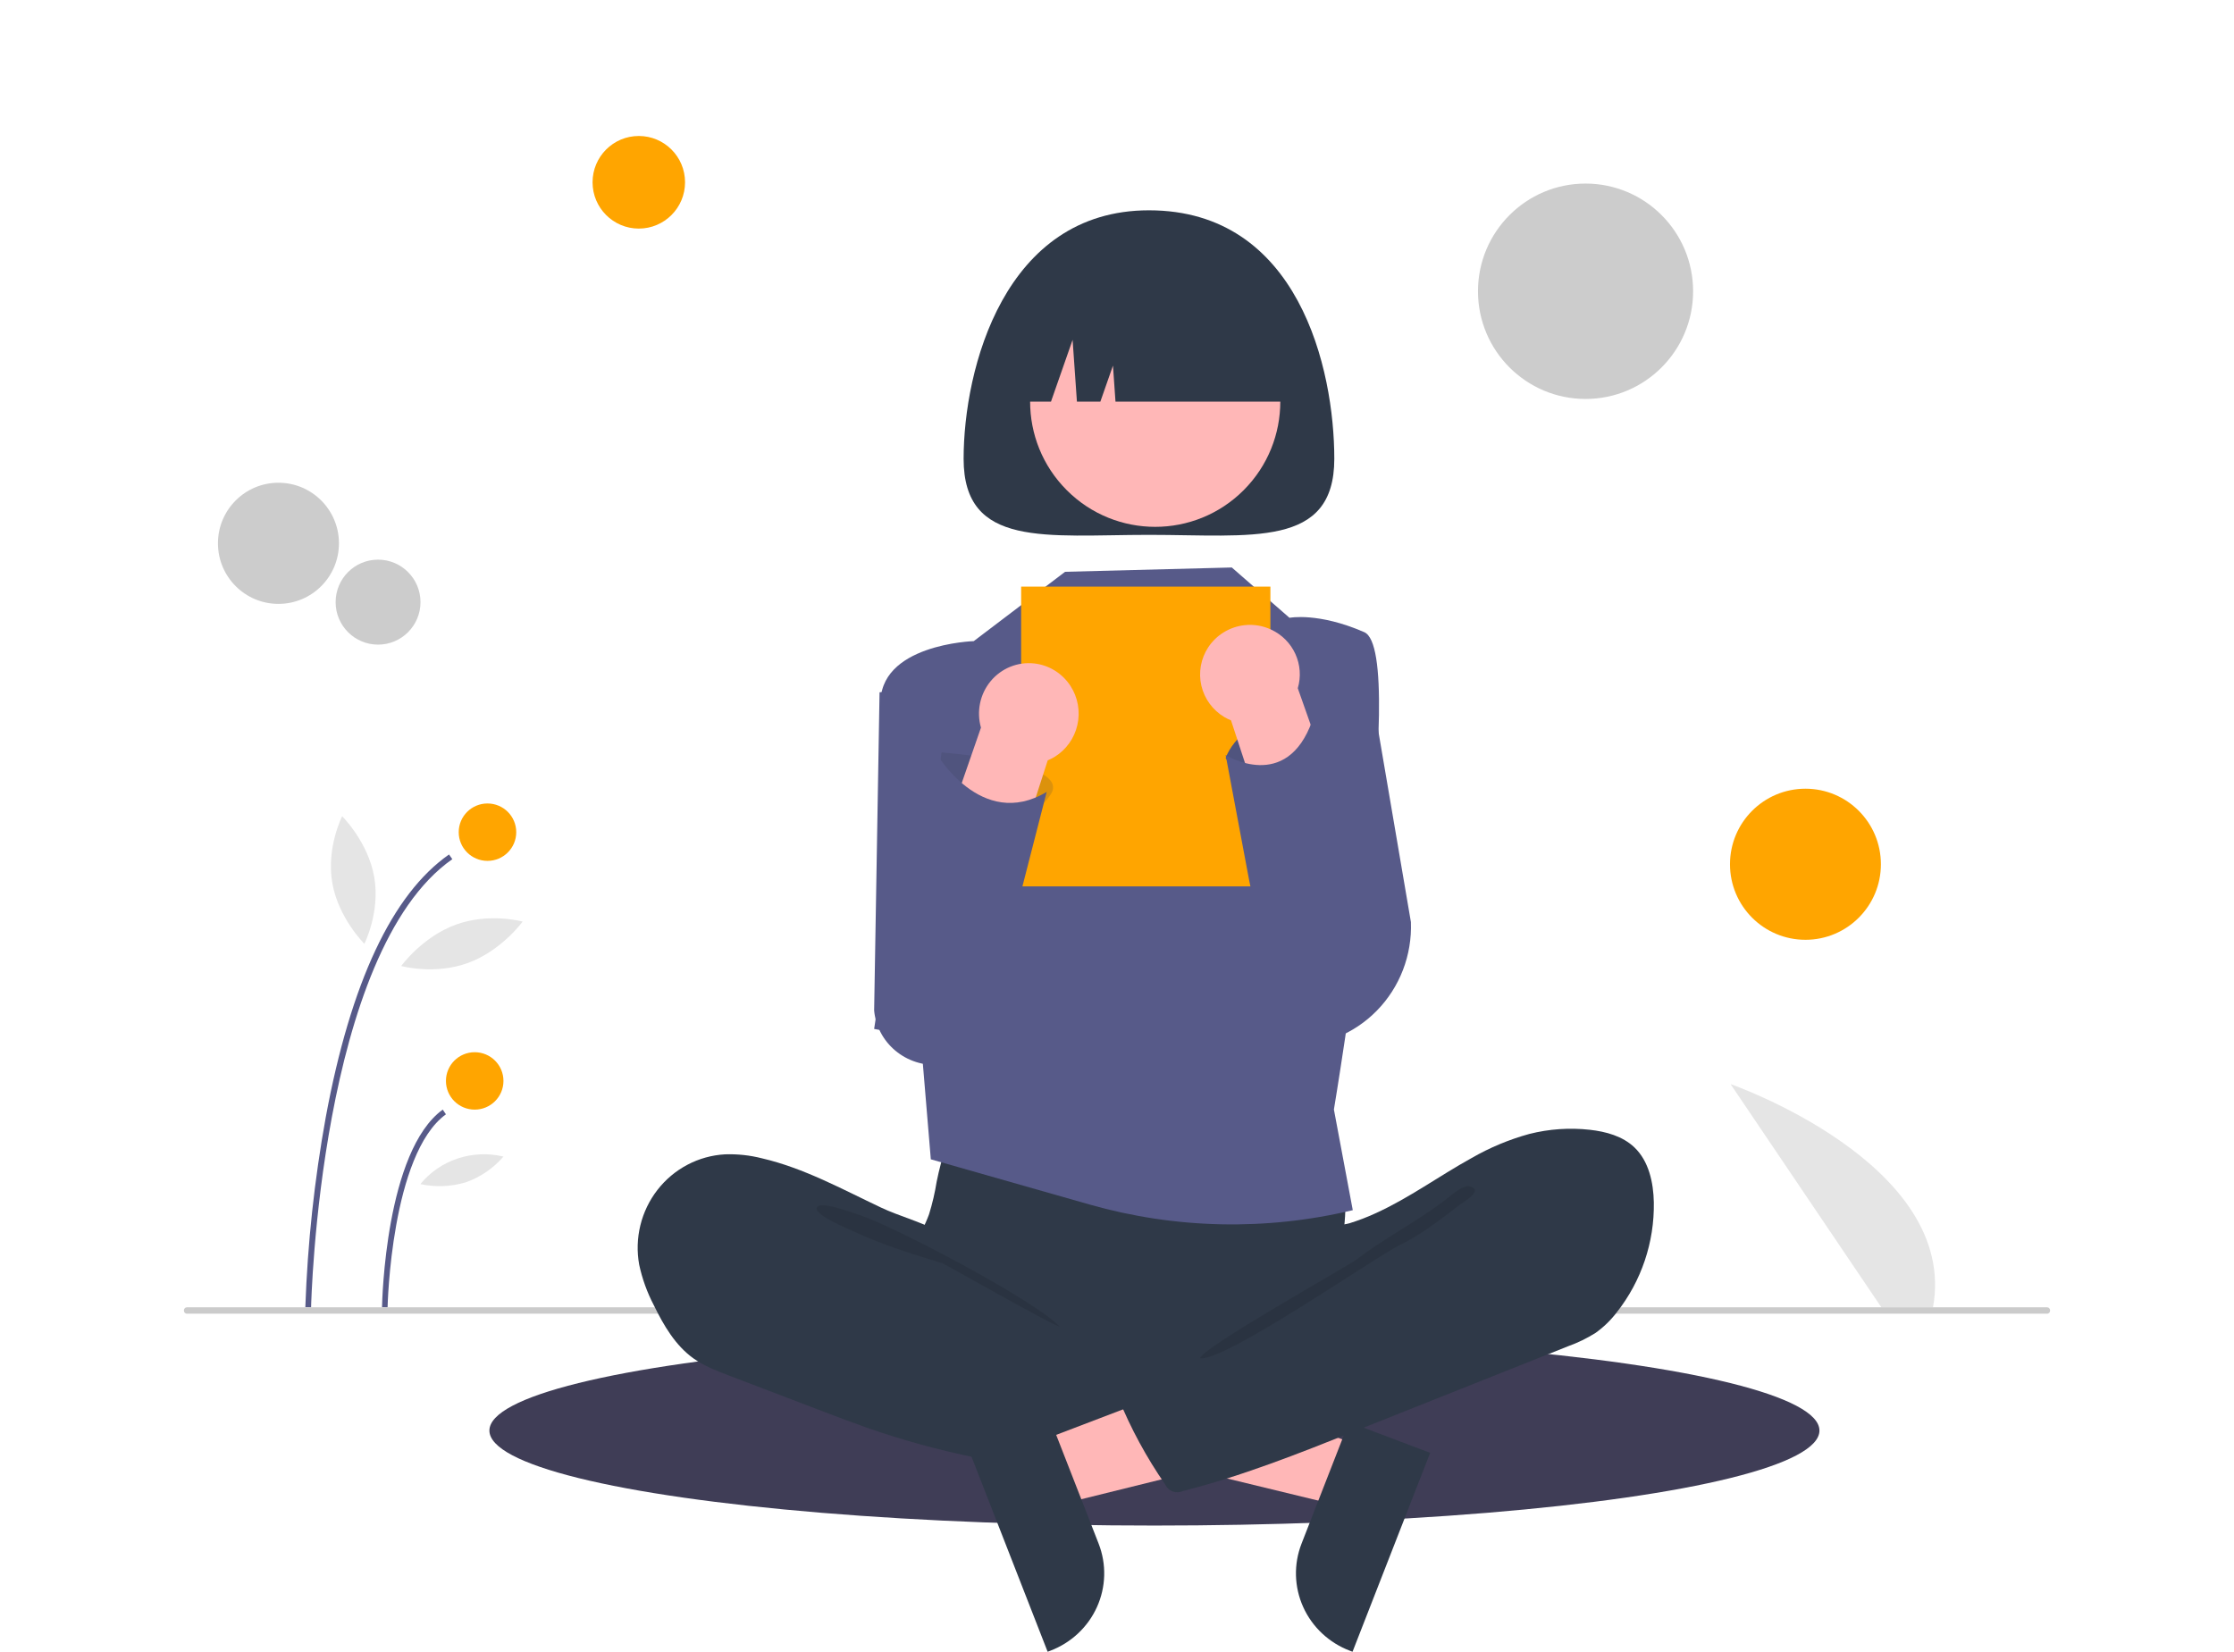 <svg width="388" height="287" viewBox="0 0 388 287" fill="none" xmlns="http://www.w3.org/2000/svg">
<ellipse cx="200.5" cy="248.5" rx="115.5" ry="16.5" fill="#3F3D56"/>
<path d="M275.377 69.302C285.694 69.302 294.058 60.927 294.058 50.595C294.058 40.264 285.694 31.889 275.377 31.889C265.059 31.889 256.695 40.264 256.695 50.595C256.695 60.927 265.059 69.302 275.377 69.302Z" fill="#CCCCCC"/>
<path d="M313.569 163.249C320.806 163.249 326.673 157.374 326.673 150.127C326.673 142.879 320.806 137.004 313.569 137.004C306.331 137.004 300.464 142.879 300.464 150.127C300.464 157.374 306.331 163.249 313.569 163.249Z" fill="#FFA500"/>
<path d="M48.361 104.9C54.164 104.9 58.869 100.189 58.869 94.378C58.869 88.567 54.164 83.856 48.361 83.856C42.558 83.856 37.853 88.567 37.853 94.378C37.853 100.189 42.558 104.9 48.361 104.9Z" fill="#CCCCCC"/>
<path d="M65.661 111.977C69.732 111.977 73.032 108.672 73.032 104.596C73.032 100.519 69.732 97.215 65.661 97.215C61.59 97.215 58.29 100.519 58.29 104.596C58.29 108.672 61.59 111.977 65.661 111.977Z" fill="#CCCCCC"/>
<path d="M110.947 39.707C115.383 39.707 118.979 36.106 118.979 31.664C118.979 27.222 115.383 23.621 110.947 23.621C106.511 23.621 102.915 27.222 102.915 31.664C102.915 36.106 106.511 39.707 110.947 39.707Z" fill="#FFA500"/>
<path d="M326.753 227.093L300.561 188.316C300.561 188.316 340.226 202.118 335.725 227.093H326.753Z" fill="#E5E5E5"/>
<path d="M54.031 227.091L53.029 227.071C53.417 215.989 54.605 204.949 56.584 194.036C60.914 170.672 68.114 155.328 77.984 148.43L78.559 149.245C55.502 165.359 54.042 226.475 54.031 227.091Z" fill="#575A89"/>
<path d="M67.315 227.093L66.35 227.073C66.37 225.969 66.974 199.942 76.895 192.748L77.45 193.564C67.929 200.467 67.32 226.827 67.315 227.093Z" fill="#575A89"/>
<path d="M84.665 149.54C87.424 149.54 89.66 147.308 89.66 144.555C89.66 141.801 87.424 139.569 84.665 139.569C81.906 139.569 79.67 141.801 79.67 144.555C79.67 147.308 81.906 149.54 84.665 149.54Z" fill="#FFA500"/>
<path d="M82.445 192.749C85.204 192.749 87.44 190.517 87.44 187.763C87.44 185.01 85.204 182.777 82.445 182.777C79.686 182.777 77.45 185.01 77.45 187.763C77.45 190.517 79.686 192.749 82.445 192.749Z" fill="#FFA500"/>
<path d="M64.996 152.35C66.062 158.469 63.284 163.942 63.284 163.942C63.284 163.942 58.779 159.494 57.713 153.375C56.648 147.256 59.425 141.784 59.425 141.784C59.425 141.784 63.931 146.232 64.996 152.35Z" fill="#E5E5E5"/>
<path d="M81.293 167.266C75.469 169.397 69.68 167.801 69.68 167.801C69.68 167.801 73.332 162.751 79.156 160.62C84.98 158.489 90.77 160.085 90.77 160.085C90.77 160.085 87.117 165.135 81.293 167.266Z" fill="#E5E5E5"/>
<path d="M80.956 205.358C78.383 206.139 75.643 206.254 73.01 205.69C74.682 203.632 76.933 202.086 79.494 201.237C82.054 200.388 84.813 200.273 87.44 200.905C85.719 202.913 83.483 204.448 80.956 205.358Z" fill="#E5E5E5"/>
<path d="M355.562 228.199H32.439C32.306 228.199 32.179 228.141 32.086 228.037C31.992 227.933 31.939 227.792 31.939 227.645C31.939 227.498 31.992 227.357 32.086 227.253C32.179 227.149 32.306 227.091 32.439 227.091H355.562C355.694 227.091 355.821 227.149 355.915 227.253C356.009 227.357 356.061 227.498 356.061 227.645C356.061 227.792 356.009 227.933 355.915 228.037C355.821 228.141 355.694 228.199 355.562 228.199Z" fill="#CBCBCB"/>
<path d="M236.181 251.171L232.132 261.438L189.561 251.108L195.536 235.956L236.181 251.171Z" fill="#FFB7B7"/>
<path d="M248.39 252.37L234.908 286.92L234.464 286.752C230.842 285.381 227.921 282.651 226.343 279.16C224.766 275.669 224.662 271.704 226.053 268.138L226.053 268.137L234.288 247.035L248.39 252.37Z" fill="#2F3948"/>
<path d="M171.707 118.518L152.76 120.257L151.82 175.53C152.071 178.238 153.395 180.743 155.506 182.507C157.618 184.271 160.35 185.154 163.118 184.967L175.13 184.156L171.707 118.518Z" fill="#575A89"/>
<path d="M237.404 115.359L224.722 115.193L223.971 181.656C226.773 181.751 229.565 181.259 232.171 180.211C234.778 179.163 237.144 177.582 239.121 175.566C241.099 173.549 242.645 171.141 243.665 168.492C244.684 165.842 245.154 163.008 245.046 160.166L237.404 115.359Z" fill="#575A89"/>
<path d="M162.683 205.25C162.377 207.172 161.934 209.069 161.357 210.928C160.706 212.747 159.702 214.429 159.107 216.268C157.211 222.126 159.839 228.659 164.037 233.181C167.678 237.087 172.377 239.862 177.568 241.172C181.355 242.119 185.293 242.255 189.196 242.387C200.003 242.751 211.088 243.077 221.329 239.623C224.564 238.505 227.689 237.093 230.664 235.405C231.603 234.96 232.431 234.312 233.086 233.509C233.868 232.403 233.967 230.968 233.961 229.617C233.938 225.061 233.009 220.528 233.229 215.976C233.351 213.455 233.826 210.937 233.592 208.423C233.269 205.569 232.067 202.884 230.15 200.736C228.234 198.587 225.696 197.08 222.885 196.421C219.98 195.801 216.967 196.139 214.009 196.422C206.332 197.155 198.622 197.498 190.91 197.449C183.03 197.399 175.199 196.202 167.358 196.078C165.039 196.041 165.086 196.752 164.348 198.983C163.668 201.037 163.112 203.13 162.683 205.25Z" fill="#2F3948"/>
<path d="M132.34 201.209C130.239 200.674 128.075 200.441 125.911 200.517C123.636 200.644 121.415 201.26 119.394 202.325C117.373 203.389 115.599 204.877 114.19 206.69C112.781 208.503 111.769 210.599 111.221 212.839C110.673 215.079 110.602 217.411 111.013 219.681C111.538 222.139 112.395 224.513 113.561 226.733C115.266 230.239 117.311 233.736 120.467 235.983C122.314 237.297 124.451 238.116 126.562 238.922L143.187 245.267C145.632 246.2 148.078 247.134 150.548 247.999C162.957 252.344 175.893 254.95 188.998 255.743C192.99 255.984 197.042 256.051 200.937 255.131C201.861 254.912 202.847 254.586 203.382 253.792C203.699 253.233 203.885 252.608 203.928 251.964L204.951 244.709C205.095 243.687 205.234 242.612 204.864 241.651C204.395 240.431 203.221 239.664 202.101 239.012C191.171 232.653 178.41 229.144 169.21 220.416C167.045 218.361 165.232 215.104 162.601 213.708C159.617 212.126 156.103 211.222 153.019 209.764C146.276 206.575 139.647 202.911 132.34 201.209Z" fill="#2F3948"/>
<path opacity="0.1" d="M149.239 211.039C155.087 212.911 179.778 225.884 184.01 230.413C183.443 230.622 164.196 219.6 163.618 219.423C158.369 217.813 153.09 216.193 148.104 213.837C147.101 213.363 141.589 211.135 141.838 209.842C142.12 208.383 148.201 210.707 149.239 211.039Z" fill="black"/>
<path d="M184.986 99.325L169.12 111.369C169.12 111.369 152.378 111.892 152.944 122.592C153.509 133.292 160.21 183.951 160.21 183.951L161.664 201.381L189.24 209.237C204.14 213.481 219.882 213.819 234.95 210.216L231.673 192.73C231.673 192.73 244.943 113.311 236.949 109.815C228.954 106.318 223.958 107.317 223.958 107.317L213.938 98.576L184.986 99.325Z" fill="#575A89"/>
<path d="M231.741 79.695C231.741 95.263 217.329 92.909 199.551 92.909C181.772 92.909 167.36 95.263 167.36 79.695C167.36 64.128 174.4 36.532 199.551 36.532C225.567 36.532 231.741 64.128 231.741 79.695Z" fill="#2F3948"/>
<path d="M215.997 85.148C224.482 76.656 224.482 62.886 215.997 54.393C207.513 45.9 193.758 45.9 185.274 54.393C176.79 62.886 176.79 76.656 185.274 85.148C193.758 93.641 207.513 93.641 215.997 85.148Z" fill="#FFB7B7"/>
<path d="M174.021 69.771H182.533L186.289 59.032L187.04 69.771H191.109L193.3 63.507L193.738 69.771H223.971C223.971 63.6 221.57 57.682 217.297 53.319C213.025 48.956 207.229 46.505 201.186 46.505H196.805C190.762 46.505 184.967 48.956 180.694 53.319C176.421 57.682 174.021 63.6 174.021 69.771Z" fill="#2F3948"/>
<path d="M220.641 101.9H177.351V153.971H220.641V101.9Z" fill="#FFA500"/>
<path d="M179.57 250.723L183.716 261.436L227.301 250.658L221.183 234.846L179.57 250.723Z" fill="#FFB7B7"/>
<path d="M182.573 247.035L190.808 268.137L190.808 268.138C192.199 271.704 192.095 275.669 190.517 279.16C188.94 282.651 186.019 285.381 182.397 286.752L181.953 286.92L168.471 252.37L182.573 247.035Z" fill="#2F3948"/>
<path d="M265.607 196.976C269.039 196.107 272.598 195.861 276.116 196.251C278.925 196.564 281.82 197.353 283.871 199.317C286.368 201.707 287.17 205.403 287.237 208.877C287.347 215.795 285.074 222.536 280.808 227.951C279.767 229.32 278.528 230.524 277.133 231.523C275.628 232.474 274.025 233.254 272.351 233.85L235.232 248.635C225.467 252.524 215.668 256.425 205.482 258.989C204.928 259.259 204.291 259.296 203.71 259.091C203.13 258.887 202.653 258.458 202.386 257.899C202.378 257.882 202.37 257.864 202.362 257.847C199.11 253.156 196.382 248.116 194.227 242.819C194.125 242.693 194.054 242.544 194.021 242.385C193.988 242.226 193.994 242.061 194.037 241.904C194.081 241.748 194.161 241.604 194.271 241.485C194.381 241.367 194.518 241.277 194.67 241.223L220.924 225.989C222.805 224.898 224.707 223.791 226.268 222.271C227.403 221.161 228.332 219.855 229.012 218.414C229.556 217.267 229.607 214.558 230.302 213.709C230.982 212.879 233.311 212.812 234.386 212.486C235.902 212.017 237.388 211.45 238.832 210.788C244.705 208.135 249.935 204.28 255.565 201.174C258.722 199.351 262.097 197.94 265.607 196.976Z" fill="#2F3948"/>
<path opacity="0.1" d="M250.423 208.883C245.928 212.233 240.108 215.311 235.654 218.749C234.133 219.922 208.789 234.058 208.431 235.936C212.587 236.63 239.061 218.256 242.848 216.423C246.636 214.589 249.994 212.004 253.321 209.437C254.169 208.783 257.762 206.817 255.328 206.086C253.957 205.675 251.435 208.214 250.423 208.883Z" fill="black"/>
<path opacity="0.17" d="M162.92 135.396L163.524 130.704C163.524 130.704 186.046 132.359 182.527 137.926C179.008 143.493 170.461 143.999 170.461 143.999L162.92 135.396Z" fill="#2F3948"/>
<path d="M179.628 115.246C180.9 115.388 182.124 115.814 183.214 116.492C184.304 117.17 185.232 118.084 185.932 119.169C186.57 120.159 187.004 121.269 187.208 122.433C187.411 123.598 187.381 124.791 187.118 125.943C186.855 127.095 186.365 128.181 185.677 129.136C184.99 130.091 184.119 130.896 183.117 131.501C182.75 131.721 182.366 131.912 181.97 132.073L168.328 174.36C167.933 175.195 167.379 175.942 166.698 176.558C166.017 177.175 165.222 177.649 164.36 177.954C163.497 178.258 162.584 178.386 161.672 178.332C160.76 178.277 159.868 178.041 159.047 177.636C158.226 177.23 157.492 176.665 156.887 175.971C156.283 175.278 155.819 174.47 155.523 173.594C155.228 172.718 155.106 171.792 155.165 170.868C155.224 169.944 155.462 169.042 155.866 168.212L170.374 126.394C169.978 125.01 169.926 123.549 170.22 122.14C170.515 120.731 171.148 119.417 172.063 118.315C172.978 117.213 174.147 116.356 175.467 115.821C176.786 115.286 178.216 115.088 179.628 115.246Z" fill="#FFB7B7"/>
<path d="M162.515 130.704C162.515 130.704 170.396 144.407 181.79 137.557L170.748 180.56H161.445L151.82 178.731L154.515 160.964L162.515 130.704Z" fill="#575A89"/>
<path d="M219.222 140.441L212.871 131.669C212.871 131.669 215.923 122.57 227.758 125.897C227.758 125.897 235.289 142.858 219.222 140.441Z" fill="#575A89"/>
<path opacity="0.17" d="M219.222 140.441L212.871 131.669C212.871 131.669 215.923 122.57 227.758 125.897C227.758 125.897 235.289 142.858 219.222 140.441Z" fill="#2F3948"/>
<path d="M220.774 109.367C222.642 110.232 224.136 111.735 224.984 113.604C225.833 115.473 225.98 117.583 225.398 119.551L239.905 160.633C240.309 161.449 240.548 162.336 240.606 163.243C240.665 164.151 240.543 165.061 240.248 165.921C239.952 166.781 239.489 167.575 238.884 168.257C238.279 168.938 237.545 169.494 236.724 169.892C235.903 170.29 235.011 170.522 234.099 170.576C233.187 170.63 232.274 170.503 231.411 170.204C230.549 169.905 229.754 169.439 229.073 168.833C228.392 168.227 227.838 167.493 227.443 166.674L213.801 125.13C213.405 124.972 213.022 124.784 212.654 124.568C211.652 123.974 210.781 123.183 210.094 122.245C209.406 121.307 208.916 120.24 208.653 119.108C208.39 117.977 208.36 116.804 208.564 115.66C208.767 114.516 209.201 113.426 209.839 112.453C210.539 111.387 211.467 110.489 212.557 109.823C213.647 109.157 214.872 108.739 216.143 108.599C217.728 108.421 219.332 108.686 220.774 109.367Z" fill="#FFB7B7"/>
<path d="M212.871 131.159C212.871 131.159 223.461 137.802 227.918 125.166L242.841 165.783L238.407 173.8L237.766 173.855C235.12 174.083 232.461 173.644 230.016 172.575C227.571 171.506 225.414 169.84 223.729 167.72C220.293 163.394 217.953 158.252 216.923 152.757L212.871 131.159Z" fill="#575A89"/>
</svg>
